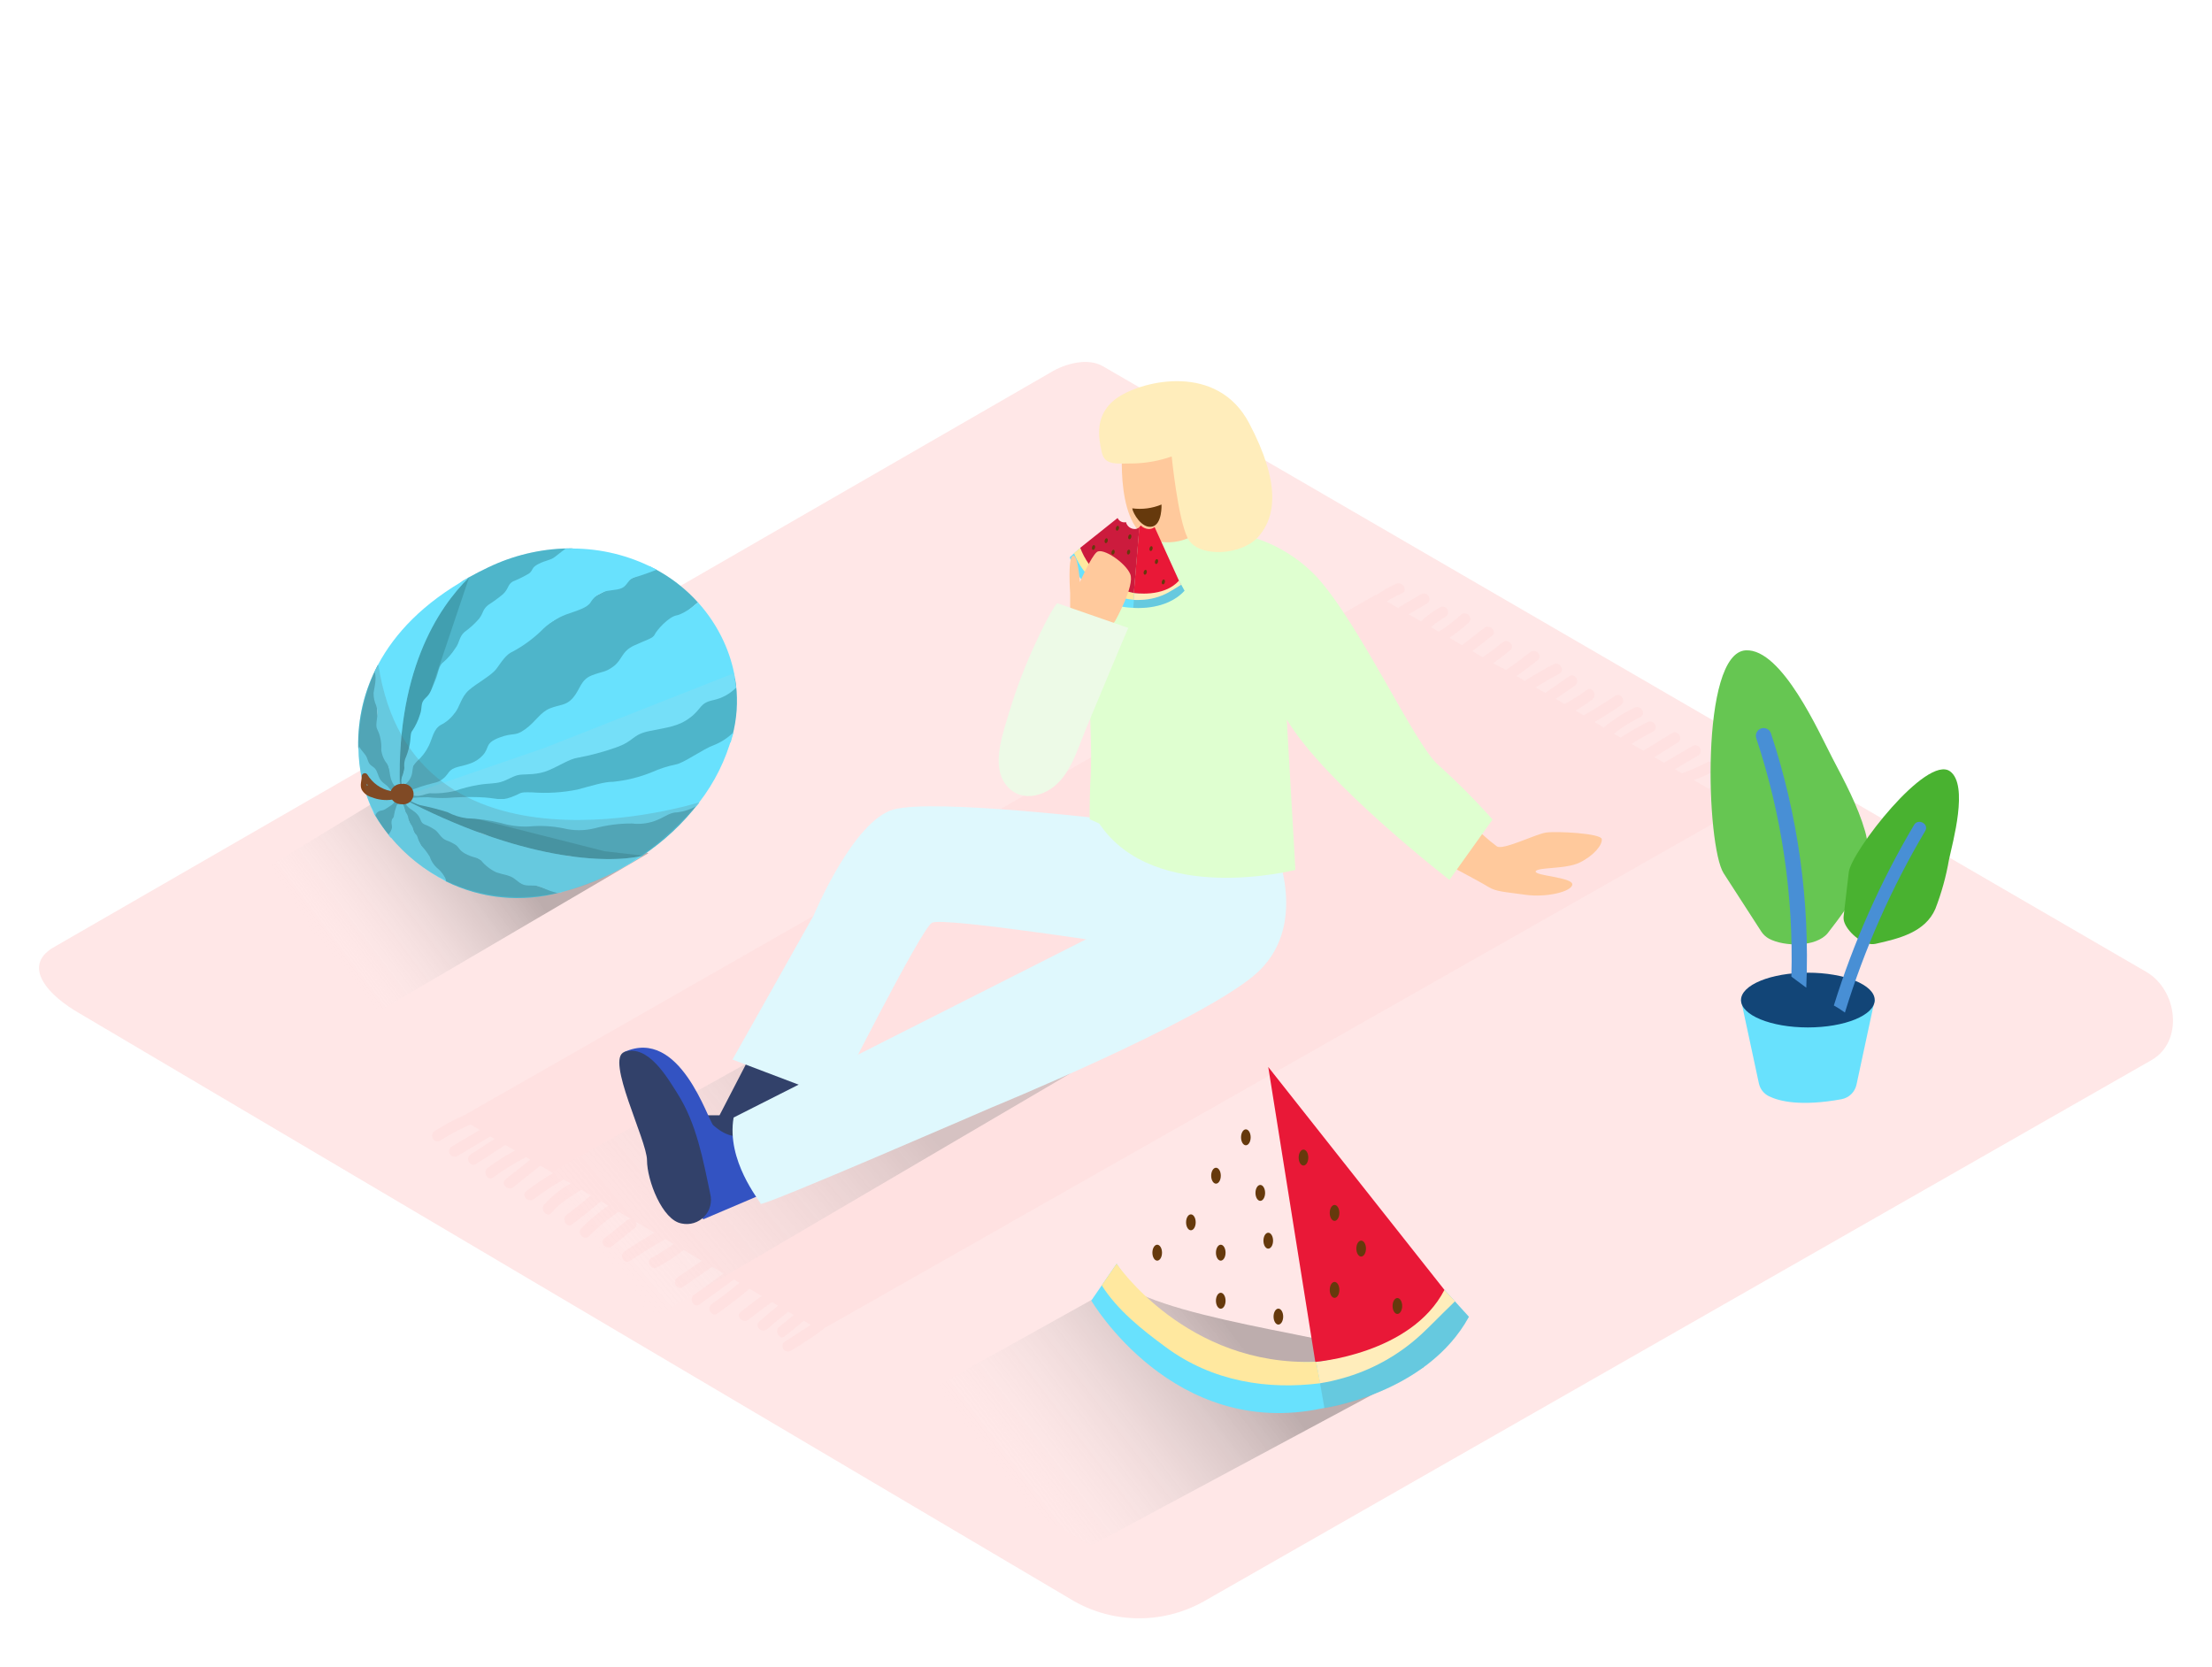 <svg width="406" height="306" viewBox="0 0 406 306" fill="none" xmlns="http://www.w3.org/2000/svg">
<path d="M197.194 293.912L14.778 186.099C8.973 182.841 3.989 177.482 9.653 173.98L192.728 68.42C195.479 66.715 199.651 65.598 202.442 67.222L393.932 178.375C399.737 181.745 400.783 191.164 394.947 194.544L221.27 293.74C217.619 295.862 213.478 296.994 209.255 297.024C205.032 297.054 200.875 295.982 197.194 293.912Z" fill="#FFE7E7"/>
<path d="M315.574 145.895C316.67 145.114 317.797 144.363 318.954 143.672C319.175 143.532 319.333 143.312 319.395 143.057C319.457 142.803 319.419 142.534 319.288 142.308C319.157 142.081 318.943 141.914 318.692 141.841C318.441 141.768 318.171 141.795 317.939 141.916C316.455 142.795 315.019 143.751 313.635 144.779L310.915 143.195C312.072 142.739 313.209 142.251 314.325 141.683C315.442 141.115 314.467 139.338 313.31 139.927C311.906 140.658 310.455 141.295 308.966 141.835C308.89 141.87 308.818 141.915 308.753 141.967L307.423 141.196L311.707 138.648C311.927 138.508 312.086 138.287 312.148 138.033C312.21 137.779 312.172 137.51 312.041 137.284C311.91 137.057 311.696 136.89 311.445 136.817C311.193 136.744 310.924 136.771 310.692 136.892L305.505 139.937L305.444 139.998L303.637 138.983L307.91 136.314C309.017 135.623 308.002 133.867 306.895 134.558L301.638 137.775L299.425 136.537C300.724 135.735 302.044 134.974 303.394 134.284C304.561 133.695 303.536 131.939 302.379 132.528C300.688 133.395 299.041 134.347 297.446 135.38L296.228 134.669C297.715 133.471 299.336 132.449 301.059 131.624C302.237 131.066 301.211 129.32 300.044 129.868C298 130.841 296.09 132.072 294.36 133.533L292.685 132.518C294.299 131.553 295.903 130.569 297.466 129.472C298.552 128.752 297.537 126.996 296.451 127.717C294.57 128.975 292.652 130.169 290.696 131.299L289.194 130.427C290.248 129.811 291.265 129.133 292.239 128.397C293.254 127.615 292.239 125.859 291.224 126.641C289.94 127.601 288.582 128.46 287.164 129.209L285.54 128.265L289.021 125.89C290.097 125.159 289.082 123.403 288.006 124.134L283.611 127.179L281.845 126.164C283.256 125.291 284.697 124.448 286.169 123.667C287.326 123.058 286.301 121.302 285.154 121.911C283.347 122.865 281.585 123.88 279.866 124.956L278.354 124.073C279.673 123.139 280.983 122.175 282.241 121.149C283.256 120.327 281.815 118.896 280.81 119.718C279.399 120.855 277.938 121.931 276.435 122.956L274.05 121.738C275.116 120.987 276.171 120.195 277.176 119.353C278.181 118.51 276.74 117.079 275.745 117.922C274.591 118.887 273.384 119.788 272.132 120.622L270.244 119.505L273.847 116.694C274.862 115.892 273.431 114.461 272.416 115.262L268.356 118.419L266.032 117.069C267.273 116.223 268.454 115.29 269.564 114.278C270.528 113.385 269.087 111.954 268.133 112.847C266.873 114 265.515 115.039 264.073 115.953L262.631 115.11C263.466 114.389 264.37 113.754 265.331 113.212C265.552 113.072 265.71 112.851 265.773 112.597C265.835 112.343 265.796 112.074 265.665 111.848C265.534 111.621 265.321 111.454 265.069 111.381C264.818 111.308 264.548 111.335 264.316 111.456C263.048 112.178 261.869 113.047 260.804 114.044L258.561 112.735L261.89 110.796C262.111 110.656 262.269 110.436 262.332 110.181C262.394 109.927 262.356 109.659 262.225 109.432C262.094 109.205 261.88 109.038 261.629 108.965C261.377 108.892 261.107 108.919 260.875 109.041L257.039 111.274C256.891 111.363 256.769 111.489 256.683 111.639L254.562 110.37C255.43 109.802 256.347 109.313 257.303 108.909C258.5 108.401 257.465 106.655 256.288 107.153C254.991 107.703 253.765 108.405 252.634 109.244L252.512 109.172L85.26 204.664C83.359 205.497 81.527 206.478 79.779 207.597C78.683 208.297 79.698 210.053 80.794 209.353C82.57 208.216 84.433 207.221 86.366 206.379L88.051 207.394L82.905 210.439C82.684 210.579 82.526 210.8 82.464 211.054C82.402 211.308 82.44 211.577 82.571 211.804C82.702 212.03 82.916 212.197 83.167 212.27C83.418 212.343 83.688 212.316 83.92 212.195L90.01 208.582L90.782 209.038L86.387 211.87C85.301 212.581 86.316 214.337 87.402 213.626L92.731 210.145L94.517 211.16C92.783 212.106 91.115 213.167 89.523 214.337C88.508 215.098 89.523 216.864 90.538 216.093C92.445 214.695 94.461 213.453 96.567 212.378L97.328 212.834L92.812 216.448C91.797 217.26 93.238 218.691 94.243 217.879L99.186 213.931L101.51 215.311C99.797 216.316 98.15 217.428 96.577 218.64C95.562 219.442 96.993 220.863 98.008 220.071C99.689 218.778 101.464 217.611 103.317 216.58C103.368 216.544 103.416 216.503 103.459 216.458L104.748 217.219C102.907 218.234 101.252 219.555 99.856 221.127C99.064 222.142 100.485 223.593 101.287 222.558C102.627 220.833 104.789 219.594 106.707 218.376L108.473 219.391C107.012 220.619 105.53 221.817 104.007 222.964C102.992 223.746 104.007 225.502 105.022 224.72C106.829 223.367 108.592 221.953 110.31 220.477L111.64 221.269C109.873 222.504 108.222 223.897 106.707 225.431C105.794 226.364 107.225 227.796 108.138 226.862C109.786 225.189 111.606 223.696 113.568 222.406L115.842 223.756C115.699 223.736 115.554 223.746 115.416 223.786C115.278 223.827 115.15 223.896 115.04 223.989L110.929 227.288C109.914 228.11 111.356 229.531 112.361 228.719L116.471 225.42C116.565 225.355 116.644 225.27 116.703 225.172C116.763 225.073 116.8 224.964 116.815 224.85C116.829 224.736 116.82 224.621 116.787 224.511C116.754 224.401 116.698 224.3 116.624 224.213L120.125 226.243C118.268 227.339 116.431 228.465 114.634 229.663C113.548 230.384 114.563 232.14 115.649 231.419C117.76 230.012 119.916 228.682 122.115 227.43L123.617 228.323C122.348 229.264 121.012 230.109 119.618 230.851C118.461 231.47 119.486 233.216 120.633 232.607C122.335 231.689 123.955 230.626 125.474 229.43L128.814 231.409L124.348 234.454C123.282 235.195 124.297 236.951 125.363 236.21L130.722 232.495L132.813 233.733L127.372 237.661C126.357 238.423 127.372 240.179 128.387 239.417L134.701 234.85L135.716 235.449C134.071 236.809 132.397 238.118 130.641 239.336C129.626 240.077 130.641 241.843 131.656 241.092C133.686 239.671 135.655 238.138 137.553 236.545L139.796 237.864C138.497 238.808 137.218 239.773 135.959 240.767C134.944 241.579 136.386 243.01 137.39 242.198C138.791 241.082 140.232 240.016 141.694 238.981L142.821 239.651C141.664 240.564 140.527 241.508 139.42 242.493C138.314 243.477 139.877 244.797 140.852 243.924C142.09 242.818 143.379 241.772 144.688 240.757L145.703 241.336C144.83 242.087 143.937 242.818 143.014 243.508C142.09 244.198 143.014 246.055 144.029 245.264C145.226 244.35 146.383 243.396 147.52 242.412L148.769 243.152C147.253 244.222 145.693 245.237 144.089 246.197C143.869 246.338 143.71 246.558 143.648 246.813C143.586 247.067 143.624 247.335 143.755 247.562C143.886 247.789 144.1 247.956 144.351 248.029C144.603 248.102 144.872 248.075 145.104 247.953C147.316 246.646 149.451 245.212 151.499 243.66L319.573 148.23L315.574 145.895Z" fill="#FFE1E1"/>
<path style="mix-blend-mode:multiply" opacity="0.32" d="M196.443 197.031L117.882 243.112L87.767 222.619L142.212 192.291" fill="url(#paint0_linear)"/>
<path d="M137.664 193.884L132.062 204.704H127.9L131.402 211.22L139.096 208.764L148.86 197.923" fill="#32416A"/>
<path d="M129.067 223.797L141.247 218.61L139.055 206.075C139.055 206.075 136.294 211.272 130.935 206.542C129.92 205.669 124.845 188.454 114.583 193.083" fill="#3353C2"/>
<path d="M114.604 193.083C118.958 191.581 122.531 197.843 124.398 200.797C127.839 206.237 129.057 212.875 130.346 219.067C130.543 219.804 130.548 220.579 130.358 221.318C130.169 222.057 129.793 222.735 129.266 223.287C128.739 223.839 128.078 224.245 127.349 224.468C126.619 224.69 125.844 224.721 125.099 224.558C121.556 223.949 118.755 216.621 118.755 212.956C118.755 209.292 111.061 194.301 114.604 193.083Z" fill="#32416A"/>
<path d="M269.787 150.787C271.279 152.481 272.946 154.012 274.761 155.355C275.897 156.085 281.865 153.081 283.774 152.807C285.682 152.533 293.863 152.939 293.995 154.015C294.127 155.091 292.513 157.06 289.935 158.318C287.357 159.577 282.14 159.12 281.866 159.932C281.591 160.744 288.717 161.008 288.585 162.348C288.453 163.688 283.743 164.764 279.978 164.226C276.212 163.688 274.598 163.688 273.116 162.744C271.634 161.8 263.565 157.567 263.565 157.567L269.787 150.787Z" fill="#FFC99C"/>
<path d="M204.644 150.533C204.644 150.533 171.505 146.534 164.044 148.564C156.584 150.594 149.347 168.011 149.347 168.011L134.447 194.473L153.377 201.659C153.377 201.659 169.018 170.498 171.058 169.361C173.098 168.225 208.826 173.827 208.826 173.827C208.826 173.827 226.254 165.078 226.589 158.968C226.924 152.858 204.644 150.533 204.644 150.533Z" fill="#DFF8FD"/>
<path d="M233.937 155.354C233.937 155.354 240.728 170.285 230.09 179.105C219.453 187.926 181.918 203.303 181.918 203.303C181.918 203.303 139.847 221.573 139.623 220.944C139.4 220.314 133.29 213.027 134.65 205.11L199.955 172.092L233.937 155.354Z" fill="#DFF8FD"/>
<path d="M264.012 140.424C259.718 136.8 249.538 114.409 241.621 105.823C236.713 100.662 229.962 97.655 222.843 97.459C217.96 96.326 212.865 96.508 208.075 97.987C200.737 101.976 200.28 114.866 200.016 122.113C199.752 129.36 200.605 136.821 200.097 144.088C199.965 148.006 200.006 150.371 200.006 150.371L201.762 151.152C211.912 166.306 237.764 159.658 237.764 159.658L236.18 132.06C243.194 143.824 266.032 161.495 266.032 161.495L273.949 150.412C270.826 146.899 267.508 143.564 264.012 140.424Z" fill="#DFFFD0"/>
<path d="M206.045 81.371C206.045 81.371 204.36 98.058 212.338 99.327C214.46 99.778 216.671 99.496 218.612 98.528C220.554 97.561 222.109 95.964 223.026 93.998C223.026 93.998 224.274 82.224 218.722 78.773C213.17 75.322 206.045 81.371 206.045 81.371Z" fill="#FFC99C"/>
<path d="M215.058 83.777C212.87 84.549 210.577 84.98 208.258 85.056C204.989 85.056 202.777 85.513 202.229 83.026C201.681 80.539 200.655 75.921 205.274 72.876C209.892 69.831 223.432 66.583 229.278 77.677C235.125 88.771 234.14 94.841 231.024 98.444C227.908 102.047 219.788 102.423 217.981 98.748C216.175 95.074 215.058 83.777 215.058 83.777Z" fill="#FFEDBB"/>
<path d="M198.28 100.545L196.342 102.27C196.342 102.27 199.021 111.284 207.892 111.558C207.892 111.558 213.982 112.207 217.413 108.421L216.398 106.574C216.398 106.574 211.323 109.386 208.126 108.827C205.903 108.429 203.825 107.454 202.097 106.001C200.369 104.548 199.053 102.666 198.28 100.545Z" fill="#68E1FD"/>
<path opacity="0.19" d="M216.408 106.563C216.408 106.563 211.333 109.365 208.177 108.837C208.177 109.751 208.065 110.654 208.004 111.567C208.816 111.628 214.216 111.923 217.413 108.421L216.408 106.563Z" fill="#606060"/>
<path d="M208.176 108.837C205.983 108.346 203.939 107.335 202.217 105.891C200.495 104.446 199.145 102.609 198.28 100.534L197.143 101.549C197.785 103.152 198.714 104.624 199.884 105.893C201.968 108.315 204.921 109.821 208.105 110.085C208.126 109.669 208.156 109.283 208.176 108.837Z" fill="#FFE89F"/>
<path d="M216.408 106.563C216.408 106.563 211.333 109.365 208.177 108.837C208.177 109.263 208.149 109.686 208.095 110.106C208.508 110.128 208.921 110.128 209.334 110.106C211.135 110.068 212.901 109.594 214.48 108.725C215.18 108.33 215.86 107.903 216.51 107.497L216.794 107.325L216.408 106.563Z" fill="#FFEDBB"/>
<path d="M211.922 96.739C211.592 97.001 211.175 97.129 210.755 97.094C210.235 97.046 209.75 96.816 209.384 96.444C209.308 96.555 209.22 96.658 209.12 96.749L208.105 108.827C208.105 108.827 213.607 109.741 216.388 106.564L211.922 96.739Z" fill="#E91837"/>
<path d="M208.38 97.094C207.992 97.118 207.608 97.004 207.295 96.775C206.981 96.545 206.758 96.213 206.664 95.835C206.36 95.909 206.039 95.873 205.759 95.734C205.479 95.595 205.257 95.361 205.132 95.074L198.27 100.545C199.067 102.653 200.39 104.522 202.113 105.973C203.837 107.425 205.903 108.411 208.116 108.838L209.131 96.759C208.926 96.953 208.661 97.071 208.38 97.094Z" fill="#CC1B3D"/>
<path d="M205.371 97.018C205.431 96.773 205.356 96.544 205.204 96.507C205.051 96.469 204.879 96.638 204.819 96.883C204.759 97.128 204.834 97.356 204.986 97.394C205.139 97.431 205.311 97.263 205.371 97.018Z" fill="#66390C"/>
<path d="M207.641 98.598C207.701 98.353 207.626 98.124 207.474 98.087C207.322 98.049 207.149 98.218 207.089 98.463C207.029 98.708 207.104 98.937 207.256 98.974C207.409 99.011 207.581 98.843 207.641 98.598Z" fill="#66390C"/>
<path d="M207.418 101.401C207.478 101.156 207.404 100.927 207.251 100.89C207.099 100.852 206.926 101.02 206.866 101.265C206.806 101.51 206.881 101.739 207.033 101.777C207.186 101.814 207.358 101.646 207.418 101.401Z" fill="#66390C"/>
<path d="M204.578 101.425C204.638 101.18 204.563 100.951 204.411 100.914C204.259 100.877 204.086 101.045 204.026 101.29C203.966 101.535 204.041 101.764 204.193 101.801C204.346 101.839 204.518 101.67 204.578 101.425Z" fill="#66390C"/>
<path d="M206.931 105.83C206.991 105.585 206.916 105.356 206.764 105.318C206.612 105.281 206.439 105.449 206.379 105.694C206.319 105.939 206.394 106.168 206.546 106.205C206.699 106.243 206.871 106.075 206.931 105.83Z" fill="#66390C"/>
<path d="M203.312 99.308C203.372 99.063 203.297 98.834 203.145 98.797C202.993 98.759 202.82 98.928 202.76 99.173C202.7 99.418 202.775 99.647 202.927 99.684C203.08 99.721 203.252 99.553 203.312 99.308Z" fill="#66390C"/>
<path d="M200.986 100.553C201.047 100.308 200.972 100.079 200.819 100.042C200.667 100.004 200.495 100.173 200.434 100.418C200.374 100.663 200.449 100.892 200.602 100.929C200.754 100.966 200.926 100.798 200.986 100.553Z" fill="#66390C"/>
<path d="M203.914 104.143C203.974 103.898 203.899 103.669 203.747 103.632C203.595 103.594 203.422 103.763 203.362 104.008C203.302 104.253 203.377 104.482 203.529 104.519C203.682 104.556 203.854 104.388 203.914 104.143Z" fill="#66390C"/>
<path d="M212.548 103.14C212.609 102.895 212.534 102.666 212.381 102.629C212.229 102.591 212.057 102.76 211.996 103.005C211.936 103.25 212.011 103.479 212.164 103.516C212.316 103.553 212.488 103.385 212.548 103.14Z" fill="#66390C"/>
<path d="M210.476 105.1C210.536 104.855 210.461 104.626 210.309 104.589C210.156 104.551 209.984 104.72 209.924 104.965C209.864 105.21 209.939 105.439 210.091 105.476C210.244 105.513 210.416 105.345 210.476 105.1Z" fill="#66390C"/>
<path d="M213.804 106.877C213.864 106.632 213.789 106.404 213.637 106.366C213.485 106.329 213.312 106.497 213.252 106.742C213.192 106.987 213.267 107.216 213.419 107.253C213.572 107.291 213.744 107.122 213.804 106.877Z" fill="#66390C"/>
<path d="M211.545 100.756C211.606 100.511 211.531 100.282 211.378 100.245C211.226 100.208 211.054 100.376 210.993 100.621C210.933 100.866 211.008 101.095 211.161 101.132C211.313 101.17 211.485 101.001 211.545 100.756Z" fill="#66390C"/>
<path d="M196.423 113.578V108.848C196.423 108.848 195.946 102.473 196.9 102.017C197.854 101.56 198.199 106.858 198.199 106.858C198.199 106.858 200.229 102.21 201.315 101.326C202.401 100.443 206.593 103.285 207.456 105.386C208.319 107.488 204.675 113.984 204.675 113.984L203 116.186L196.423 113.578Z" fill="#FFC99C"/>
<path d="M190.221 117.719C188.259 121.89 186.603 126.198 185.268 130.609C184.192 134.284 182.071 139.866 184.253 143.48C186.77 147.54 191.754 146.433 194.565 143.317C197.001 140.617 198.23 136.293 199.64 132.995C200.168 131.777 207.04 115.222 207.09 115.242L194.119 110.736C193.865 110.604 192.14 113.527 190.221 117.719Z" fill="#EDFAE7"/>
<path d="M207.811 93.298C209.635 93.544 211.491 93.302 213.191 92.598C213.191 92.598 213.353 96.242 211.465 96.658C209.577 97.074 207.953 94.222 207.811 93.298Z" fill="#66390C"/>
<path d="M322.181 144.555L318.121 146.758C316.974 147.387 318 149.143 319.136 148.513L323.196 146.311C324.353 145.682 323.328 143.926 322.181 144.555Z" fill="#FFE1E1"/>
<path style="mix-blend-mode:multiply" opacity="0.32" d="M205.761 235.57L160.37 260.834L200.27 283.671L261.373 250.887C250.116 245.73 215.89 242.807 205.761 235.57Z" fill="url(#paint1_linear)"/>
<path d="M204.949 231.946L200.3 238.706C200.3 238.706 215.302 264.365 242.758 258.478C242.758 258.478 261.809 255.931 269.614 241.68L265.118 236.727C265.118 236.727 251.619 249.242 241.408 249.922C216.804 251.597 204.949 231.946 204.949 231.946Z" fill="#68E1FD"/>
<path opacity="0.19" d="M265.118 236.748C265.118 236.748 251.72 249.131 241.57 249.933C242.108 252.765 242.585 255.617 243.093 258.449C245.64 258.033 262.378 254.846 269.614 241.691L265.118 236.748Z" fill="#606060"/>
<path d="M241.57 249.932C217.758 250.896 204.949 231.946 204.949 231.946L202.218 235.915C205.131 240.493 209.598 244.035 213.901 247.202C222.579 253.657 232.821 255.088 242.321 253.88C242.057 252.52 241.844 251.282 241.57 249.932Z" fill="#FFE89F"/>
<path d="M265.118 236.748C265.118 236.748 251.72 249.131 241.57 249.933C241.82 251.246 242.061 252.562 242.291 253.881C243.587 253.67 244.871 253.389 246.138 253.039C251.628 251.562 256.678 248.776 260.855 244.919C262.712 243.193 264.468 241.346 266.306 239.58L267.057 238.839L265.118 236.748Z" fill="#FFEDBB"/>
<path d="M265.118 236.748L232.78 195.833L241.418 249.963C241.418 249.963 258.987 248.593 265.118 236.748Z" fill="#E91837"/>
<path d="M228.669 210.205C229.157 210.205 229.552 209.551 229.552 208.744C229.552 207.937 229.157 207.282 228.669 207.282C228.182 207.282 227.786 207.937 227.786 208.744C227.786 209.551 228.182 210.205 228.669 210.205Z" fill="#66390C"/>
<path d="M223.188 217.249C223.676 217.249 224.071 216.595 224.071 215.788C224.071 214.981 223.676 214.326 223.188 214.326C222.701 214.326 222.305 214.981 222.305 215.788C222.305 216.595 222.701 217.249 223.188 217.249Z" fill="#66390C"/>
<path d="M231.318 220.406C231.806 220.406 232.202 219.751 232.202 218.944C232.202 218.137 231.806 217.482 231.318 217.482C230.831 217.482 230.435 218.137 230.435 218.944C230.435 219.751 230.831 220.406 231.318 220.406Z" fill="#66390C"/>
<path d="M232.78 229.176C233.268 229.176 233.663 228.522 233.663 227.715C233.663 226.907 233.268 226.253 232.78 226.253C232.292 226.253 231.897 226.907 231.897 227.715C231.897 228.522 232.292 229.176 232.78 229.176Z" fill="#66390C"/>
<path d="M224.061 231.378C224.549 231.378 224.944 230.724 224.944 229.917C224.944 229.109 224.549 228.455 224.061 228.455C223.574 228.455 223.178 229.109 223.178 229.917C223.178 230.724 223.574 231.378 224.061 231.378Z" fill="#66390C"/>
<path d="M234.638 243.112C235.125 243.112 235.521 242.457 235.521 241.65C235.521 240.843 235.125 240.188 234.638 240.188C234.15 240.188 233.755 240.843 233.755 241.65C233.755 242.457 234.15 243.112 234.638 243.112Z" fill="#66390C"/>
<path d="M218.58 225.806C219.068 225.806 219.463 225.152 219.463 224.344C219.463 223.537 219.068 222.883 218.58 222.883C218.093 222.883 217.697 223.537 217.697 224.344C217.697 225.152 218.093 225.806 218.58 225.806Z" fill="#66390C"/>
<path d="M212.399 231.378C212.887 231.378 213.282 230.724 213.282 229.917C213.282 229.109 212.887 228.455 212.399 228.455C211.911 228.455 211.516 229.109 211.516 229.917C211.516 230.724 211.911 231.378 212.399 231.378Z" fill="#66390C"/>
<path d="M224.061 240.199C224.549 240.199 224.944 239.544 224.944 238.737C224.944 237.93 224.549 237.275 224.061 237.275C223.574 237.275 223.178 237.93 223.178 238.737C223.178 239.544 223.574 240.199 224.061 240.199Z" fill="#66390C"/>
<path d="M249.832 230.627C250.32 230.627 250.715 229.973 250.715 229.166C250.715 228.358 250.32 227.704 249.832 227.704C249.344 227.704 248.949 228.358 248.949 229.166C248.949 229.973 249.344 230.627 249.832 230.627Z" fill="#66390C"/>
<path d="M244.95 238.209C245.438 238.209 245.833 237.555 245.833 236.748C245.833 235.941 245.438 235.286 244.95 235.286C244.462 235.286 244.067 235.941 244.067 236.748C244.067 237.555 244.462 238.209 244.95 238.209Z" fill="#66390C"/>
<path d="M256.48 241.162C256.968 241.162 257.363 240.508 257.363 239.701C257.363 238.894 256.968 238.239 256.48 238.239C255.993 238.239 255.597 238.894 255.597 239.701C255.597 240.508 255.993 241.162 256.48 241.162Z" fill="#66390C"/>
<path d="M244.95 224.08C245.438 224.08 245.833 223.426 245.833 222.619C245.833 221.812 245.438 221.157 244.95 221.157C244.462 221.157 244.067 221.812 244.067 222.619C244.067 223.426 244.462 224.08 244.95 224.08Z" fill="#66390C"/>
<path d="M239.246 213.92C239.733 213.92 240.129 213.266 240.129 212.459C240.129 211.651 239.733 210.997 239.246 210.997C238.758 210.997 238.363 211.651 238.363 212.459C238.363 213.266 238.758 213.92 239.246 213.92Z" fill="#66390C"/>
<path style="mix-blend-mode:multiply" opacity="0.32" d="M339.995 200.938L304.53 221.736L290.94 212.479L325.287 196.432" fill="url(#paint2_linear)"/>
<path d="M319.552 183.552L322.831 198.838C322.94 199.346 323.163 199.823 323.483 200.232C323.803 200.642 324.212 200.974 324.678 201.203C326.586 202.136 330.514 203.111 337.985 201.751C338.656 201.629 339.276 201.311 339.767 200.838C340.258 200.365 340.599 199.757 340.746 199.091L344.085 183.552" fill="#68E1FD"/>
<path d="M331.824 188.576C338.601 188.576 344.095 186.326 344.095 183.552C344.095 180.777 338.601 178.527 331.824 178.527C325.047 178.527 319.552 180.777 319.552 183.552C319.552 186.326 325.047 188.576 331.824 188.576Z" fill="#124577"/>
<path d="M324.688 172.285C324.112 171.97 323.624 171.516 323.267 170.965L316.365 160.277C313.168 155.324 312.001 119.809 320.425 119.362C327.084 119.007 333.935 134.587 336.32 139.124C338.553 143.387 340.999 147.925 342.329 152.573C344.359 159.577 339.781 165.707 335.468 171.27C333.336 173.878 327.459 173.777 324.688 172.285Z" fill="#66C652"/>
<path d="M328.799 179.248C329.726 179.924 330.636 180.601 331.53 181.278C332.221 165.45 330.023 149.628 325.044 134.588C324.923 134.237 324.671 133.948 324.34 133.781C324.009 133.614 323.627 133.583 323.273 133.694C322.92 133.806 322.624 134.05 322.449 134.376C322.273 134.702 322.232 135.084 322.334 135.44C327.024 149.555 329.212 164.38 328.799 179.248Z" fill="#488FD5"/>
<path d="M338.553 169.372C338.398 168.983 338.342 168.56 338.391 168.144L339.335 160.075C339.771 156.34 353.636 138.394 357.94 141.581C361.36 144.119 358.407 154.563 357.727 157.771C357.194 160.864 356.354 163.897 355.22 166.824C353.362 171.087 348.622 172.255 344.247 173.229C342.146 173.706 339.294 171.27 338.553 169.372Z" fill="#49B230"/>
<path d="M351.312 151.407C345.133 161.843 340.194 172.965 336.594 184.546C337.299 184.934 337.977 185.368 338.624 185.846C342.197 174.189 347.145 163 353.362 152.513C354.123 151.224 352.073 150.128 351.312 151.407Z" fill="#488FD5"/>
<path style="mix-blend-mode:multiply" opacity="0.32" d="M79.272 140.82L37.261 166.378L67.376 186.871L119.019 156.593C106.128 152.513 90.944 147.519 79.272 140.82Z" fill="url(#paint3_linear)"/>
<path d="M73.456 146.321C91.056 141.5 120.562 116.997 128.093 110.562C126.097 108.35 123.769 106.463 121.191 104.97C120.815 104.757 120.44 104.554 120.064 104.351C79.556 121.108 73.456 146.321 73.456 146.321Z" fill="#68E1FD"/>
<path d="M134.914 124.479C113.924 141.196 73.466 146.331 73.466 146.331C111.762 149.153 128.824 139.389 134.437 135.004C134.528 134.639 134.619 134.273 134.701 133.898C135.369 130.8 135.441 127.603 134.914 124.479Z" fill="#68E1FD"/>
<path d="M73.456 146.321C73.456 146.321 75.486 115.79 105.144 100.646C100.067 100.611 95.043 101.674 90.416 103.762L89.624 104.128C88.376 104.717 87.209 105.326 86.082 105.955C80.469 111.507 72.349 123.494 73.456 146.321Z" fill="#68E1FD"/>
<path d="M73.456 146.321C95.583 157.984 111.457 158.582 117.872 157.07C121.87 154.404 125.402 151.099 128.326 147.286C104.596 157.334 73.456 146.321 73.456 146.321Z" fill="#68E1FD"/>
<path d="M73.456 146.321C73.456 146.321 67.589 134.029 69.395 121.961C66.88 126.656 65.621 131.922 65.742 137.247C67.599 140.82 70.187 144.717 73.456 146.321Z" fill="#68E1FD"/>
<path d="M73.456 146.321C75.18 151.978 78.028 157.229 81.829 161.759C88.343 164.979 95.81 165.701 102.82 163.789C86.204 160.014 73.456 146.321 73.456 146.321Z" fill="#68E1FD"/>
<path d="M68.624 149.244L68.898 149.752C69.702 151.094 70.612 152.37 71.618 153.568L73.466 146.331L68.624 149.244Z" fill="#68E1FD"/>
<path d="M74.988 147.123C75.331 147.501 75.745 147.808 76.206 148.026C76.805 148.24 76.683 147.945 77.495 148.503C78.436 149.155 79.435 149.719 80.479 150.188C81.657 150.696 81.809 150.239 82.509 150.889C83.553 151.854 84.854 152.496 86.255 152.736C87.666 152.858 88.061 152.574 89.3 153.243C90.538 153.913 91.827 155.456 93.756 155.537C95.684 155.619 95.562 155.263 97.115 155.73C98.668 156.197 99.754 157.364 101.662 157.314C103.571 157.263 103.692 156.705 105.327 157.314C106.961 157.923 108.91 158.684 110.28 158.461C111.65 158.237 112.31 157.73 113.467 158.197C114.034 158.46 114.641 158.625 115.263 158.684L117.923 157.04L110.98 156.238" fill="#68E1FD"/>
<path d="M73.354 143.865C73.151 143.474 73.06 143.035 73.09 142.596C73.196 142.113 73.24 141.618 73.222 141.124C73.04 140.165 73.04 139.18 73.222 138.221C73.453 137.141 73.531 136.034 73.456 134.933C73.289 134.221 73.338 133.475 73.598 132.791C73.88 132.173 74.052 131.51 74.105 130.832C74.227 130.051 73.892 129.299 74.247 128.345C74.603 127.391 74.846 126.813 75.019 126.194C75.191 125.574 74.674 124.722 75.262 123.149C75.851 121.575 76.186 121.616 76.734 120.317C77.282 119.018 76.896 118.287 77.485 117.485C78.123 116.523 78.67 115.503 79.119 114.44C79.84 112.999 79.951 111.882 80.875 111.486C81.799 111.09 82.093 109.395 82.834 108.654C83.575 107.913 84.864 106.624 84.925 106.624L86.113 105.944" fill="#68E1FD"/>
<g opacity="0.52">
<path opacity="0.52" d="M73.456 146.322C91.056 141.501 120.562 116.998 128.093 110.563C126.097 108.351 123.769 106.464 121.191 104.971C120.815 104.758 120.44 104.555 120.064 104.352C79.556 121.109 73.456 146.322 73.456 146.322Z" fill="#093E3E"/>
<path opacity="0.52" d="M134.914 124.479C113.924 141.196 73.466 146.331 73.466 146.331C111.762 149.153 128.824 139.389 134.437 135.004C134.528 134.639 134.619 134.273 134.701 133.898C135.369 130.8 135.441 127.603 134.914 124.479Z" fill="#093E3E"/>
<path opacity="0.52" d="M73.456 146.321C73.456 146.321 75.486 115.79 105.144 100.646C100.067 100.611 95.043 101.674 90.416 103.762L89.624 104.128C88.376 104.717 87.209 105.326 86.082 105.955C80.469 111.507 72.349 123.494 73.456 146.321Z" fill="#093E3E"/>
<path opacity="0.52" d="M73.456 146.321C95.583 157.984 111.457 158.582 117.872 157.07C121.87 154.404 125.402 151.099 128.326 147.286C104.596 157.334 73.456 146.321 73.456 146.321Z" fill="#093E3E"/>
<path opacity="0.52" d="M73.456 146.321C73.456 146.321 67.589 134.029 69.395 121.961C66.88 126.656 65.621 131.922 65.742 137.247C67.599 140.82 70.187 144.717 73.456 146.321Z" fill="#093E3E"/>
<path opacity="0.52" d="M73.456 146.321C75.18 151.978 78.028 157.229 81.829 161.759C88.343 164.979 95.81 165.701 102.82 163.789C86.204 160.014 73.456 146.321 73.456 146.321Z" fill="#093E3E"/>
<path opacity="0.52" d="M68.624 149.244L68.898 149.752C69.702 151.094 70.612 152.37 71.618 153.568L73.466 146.331L68.624 149.244Z" fill="#093E3E"/>
<path opacity="0.52" d="M74.988 147.123C75.331 147.501 75.745 147.808 76.206 148.026C76.805 148.24 76.683 147.945 77.495 148.503C78.436 149.155 79.435 149.719 80.479 150.188C81.657 150.696 81.809 150.239 82.509 150.889C83.552 151.854 84.854 152.496 86.255 152.736C87.665 152.858 88.061 152.574 89.3 153.243C90.538 153.913 91.827 155.456 93.755 155.537C95.684 155.619 95.562 155.263 97.115 155.73C98.668 156.197 99.754 157.364 101.662 157.314C103.571 157.263 103.692 156.705 105.327 157.314C106.961 157.923 108.909 158.684 110.28 158.461C111.65 158.237 112.31 157.73 113.467 158.197C114.034 158.46 114.641 158.625 115.263 158.684L117.923 157.04L110.98 156.238" fill="#093E3E"/>
<path opacity="0.52" d="M73.354 143.865C73.151 143.474 73.06 143.035 73.09 142.596C73.196 142.113 73.24 141.618 73.222 141.124C73.04 140.165 73.04 139.18 73.222 138.221C73.453 137.141 73.531 136.034 73.456 134.933C73.289 134.221 73.338 133.475 73.598 132.791C73.88 132.173 74.052 131.51 74.105 130.832C74.227 130.051 73.892 129.299 74.247 128.345C74.603 127.391 74.846 126.813 75.019 126.194C75.191 125.574 74.674 124.722 75.262 123.149C75.851 121.575 76.186 121.616 76.734 120.317C77.282 119.018 76.896 118.287 77.485 117.485C78.123 116.523 78.67 115.503 79.119 114.44C79.84 112.999 79.951 111.882 80.875 111.486C81.799 111.09 82.093 109.395 82.834 108.654C83.575 107.913 84.864 106.624 84.925 106.624L86.113 105.944" fill="#093E3E"/>
</g>
<path d="M73.456 146.321C73.456 146.321 86.204 160.024 102.809 163.81C107.16 162.703 111.334 160.995 115.213 158.735C116.113 158.22 116.999 157.672 117.872 157.09C111.467 158.582 95.583 157.984 73.456 146.321Z" fill="#68E1FD"/>
<path d="M65.782 137.207C65.809 141.382 66.777 145.496 68.614 149.245L73.445 146.312C70.187 144.718 67.599 140.82 65.782 137.207Z" fill="#68E1FD"/>
<path d="M73.456 146.321C72.349 123.494 80.469 111.496 86.082 105.995C77.647 110.674 72.461 116.277 69.436 121.91C67.599 134.04 73.456 146.321 73.456 146.321Z" fill="#68E1FD"/>
<path d="M134.914 124.479C134.519 122.121 133.809 119.826 132.803 117.658C131.603 115.066 130.019 112.671 128.103 110.553C120.562 116.988 91.046 141.49 73.466 146.311C73.456 146.321 113.903 141.185 134.914 124.479Z" fill="#68E1FD"/>
<path d="M71.618 153.559C74.44 156.957 77.925 159.744 81.86 161.75C78.058 157.219 75.21 151.968 73.486 146.312L71.618 153.559Z" fill="#68E1FD"/>
<path d="M73.456 146.321C73.456 146.321 104.596 157.334 128.326 147.275C131.153 143.623 133.224 139.445 134.416 134.983C128.814 139.378 111.752 149.153 73.456 146.321Z" fill="#68E1FD"/>
<path d="M73.456 146.321C73.456 146.321 79.546 121.109 120.054 104.331C115.438 101.944 110.32 100.692 105.124 100.677C75.516 115.77 73.456 146.321 73.456 146.321Z" fill="#68E1FD"/>
<path d="M74.237 144.058C74.611 143.803 74.929 143.474 75.172 143.092C75.414 142.709 75.576 142.282 75.648 141.835C75.922 140.302 75.597 140.82 76.521 139.744C77.437 138.939 78.182 137.959 78.713 136.861C79.444 135.298 79.586 133.816 80.906 133.055C81.89 132.563 82.743 131.842 83.392 130.954C84.407 129.838 84.56 127.98 86.072 126.661C87.584 125.341 90.223 123.981 91.147 122.712C92.071 121.444 92.903 120.083 94.121 119.586C95.967 118.593 97.673 117.361 99.196 115.922C100.53 114.518 102.164 113.436 103.977 112.755C106.078 112.024 107.803 111.537 108.412 110.542C108.905 109.718 109.658 109.082 110.554 108.736C111.569 108.228 113.142 108.411 114.167 107.924C115.192 107.436 115.284 106.269 116.461 105.975C117.639 105.681 120.521 104.574 120.521 104.574L119.222 103.904L96.476 114.237L91.259 118.185L88.995 120.52L86.082 124.458L78.916 132.477L75.871 136.963L74.856 140.322L74.237 144.058Z" fill="#68E1FD"/>
<path d="M74.927 145.226C74.927 145.226 76.683 144.525 78.317 144.048C79.952 143.571 80.408 143.693 81.423 142.84C82.438 141.988 82.266 141.206 84.083 140.749C85.9 140.293 87.3 140.029 88.599 138.638C89.899 137.248 88.934 136.405 91.644 135.38C94.354 134.355 94.415 135.268 96.395 133.847C98.374 132.426 99.125 130.741 100.952 130.011C102.779 129.28 103.906 129.564 105.205 128.031C106.504 126.499 106.565 124.773 108.595 123.971C110.625 123.17 111.082 123.464 112.655 122.266C114.228 121.069 114.066 119.556 116.38 118.48C118.694 117.404 119.851 117.181 120.176 116.45C120.501 115.719 122.663 113.233 124.175 112.949C125.687 112.664 128.235 110.543 128.235 110.543L122.957 117.78L99.237 134.548L86.59 141.835L80.449 144.312L74.968 145.895L74.927 145.226Z" fill="#68E1FD"/>
<path d="M75.861 145.986C76.233 146.101 76.627 146.122 77.008 146.047C77.8 145.946 78.155 145.682 78.876 145.6C80.424 145.67 81.975 145.523 83.484 145.164C84.879 144.68 86.311 144.313 87.767 144.068C89.675 143.733 90.66 143.885 91.949 143.52C93.238 143.154 94.222 142.342 95.43 142.2C96.638 142.058 98.638 142.271 100.759 141.358C102.88 140.444 104.484 139.328 105.986 139.084C108.366 138.647 110.708 138.022 112.99 137.217C116.522 136.009 115.903 134.852 119.222 134.172C122.541 133.492 124.52 133.349 126.702 131.685C128.885 130.02 128.367 129.036 130.965 128.488C132.541 128.145 133.984 127.351 135.117 126.204L134.721 123.555L100.008 137.247L74.907 145.895" fill="#75DFF8"/>
<path d="M75.506 146.454C76.518 146.358 77.534 146.314 78.551 146.322C79.73 146.455 80.918 146.499 82.103 146.454C84.021 146.295 85.946 146.247 87.869 146.312C91.269 146.413 91.705 147.093 93.817 146.312C95.928 145.53 95.106 145.358 97.653 145.429C100.434 145.641 103.231 145.47 105.966 144.921C108.514 144.231 111.041 143.449 112.523 143.49C114.963 143.246 117.355 142.655 119.628 141.734C121.049 141.095 122.537 140.615 124.063 140.303C125.525 140.049 129.047 137.461 131.047 136.75C132.391 136.222 133.611 135.42 134.63 134.396L134.122 136.233L122.277 143.338L99.237 147.621L89.269 148.636L75.506 146.454Z" fill="#68E1FD"/>
<path d="M75.313 146.91C75.844 147.288 76.434 147.576 77.059 147.763C78.773 148.103 80.467 148.537 82.134 149.062C83.237 149.648 84.437 150.03 85.676 150.189C87.777 150.259 89.865 150.545 91.908 151.041C93.588 151.55 95.342 151.769 97.095 151.691C99.201 151.493 101.325 151.606 103.398 152.026C105.281 152.491 107.25 152.491 109.133 152.026C111.368 151.432 113.671 151.136 115.984 151.143C117.596 151.342 119.233 151.107 120.724 150.463C122.125 149.884 122.947 149.092 124.368 149.092C125.594 148.941 126.777 148.548 127.849 147.935L128.357 147.336L93.532 149.306L84.976 148.656L75.313 146.91Z" fill="#68E1FD"/>
<path d="M74.4 147.316C74.4 147.316 74.247 147.428 74.816 148.027C75.384 148.626 76.105 148.819 76.724 149.62C77.343 150.422 77.14 150.95 77.901 151.305C78.588 151.567 79.242 151.908 79.85 152.32C80.601 152.868 80.865 153.782 81.88 154.218C82.541 154.446 83.169 154.76 83.748 155.152C84.255 155.568 84.367 156.238 85.778 156.878C87.189 157.517 87.544 157.314 88.264 157.893C89.028 158.831 89.992 159.587 91.086 160.105C92.497 160.572 92.619 160.44 93.674 160.857C94.73 161.273 95.38 162.359 96.557 162.491C97.734 162.623 98.678 162.359 99.511 162.887C100.401 163.335 101.341 163.676 102.312 163.902L103.175 163.709L92.172 158.969L81.829 153.406L77.343 149.712L75.729 148.21L74.4 147.316Z" fill="#68E1FD"/>
<path d="M73.851 147.569C74.012 147.731 74.131 147.93 74.197 148.148C74.339 148.554 74.379 148.95 74.45 149.082C74.655 149.318 74.807 149.595 74.897 149.894C74.934 150.314 75.059 150.722 75.262 151.091C75.473 151.338 75.644 151.615 75.77 151.914C75.829 152.218 75.924 152.515 76.054 152.797C76.237 153.111 76.399 153.111 76.561 153.446C76.722 154.007 76.936 154.551 77.201 155.07C77.842 155.723 78.404 156.448 78.876 157.232C79.125 158.008 79.569 158.707 80.165 159.262C80.806 159.764 81.332 160.397 81.707 161.12C81.812 161.321 81.867 161.543 81.87 161.769L80.337 160.673L76.541 155.375L73.851 148.554V147.569Z" fill="#68E1FD"/>
<path d="M105.387 100.707H103.804C103.804 100.707 102.657 101.549 101.876 102.189C101.094 102.828 100.201 102.808 98.831 103.508C97.46 104.209 97.937 104.605 97.095 105.264C96.15 105.818 95.166 106.303 94.151 106.716C93.136 107.284 93.41 108.035 92.304 109.071C91.455 109.774 90.563 110.424 89.635 111.019C88.508 111.913 88.782 112.461 87.919 113.577C87.13 114.483 86.237 115.294 85.26 115.993C84.245 116.876 84.347 118.023 83.585 118.957C82.979 119.92 82.233 120.789 81.373 121.535C80.49 122.144 80.5 123.484 79.87 124.925C79.241 126.366 79.089 127.239 78.084 128.142C77.079 129.046 77.576 129.898 77.069 131.187C76.756 132.221 76.29 133.203 75.689 134.101C75.262 134.517 75.435 135.633 75.141 136.902C74.961 137.731 74.7 138.541 74.359 139.318C74.198 139.846 74.15 140.403 74.217 140.952C74.147 141.558 73.986 142.15 73.74 142.708C73.679 143.074 73.679 143.448 73.74 143.814L75.496 139.856L79.556 131.259L85.737 118.307L94.872 109.903L97.988 106.949L102.048 103.904L105.387 100.707Z" fill="#68E1FD"/>
<path d="M72.755 144.413C72.755 144.413 72.278 144.353 71.852 143.226C71.426 142.099 71.568 140.962 71.04 140.181C70.451 139.445 70.082 138.559 69.974 137.623C70.032 136.832 69.96 136.036 69.761 135.268C69.406 133.817 69.071 133.959 69.081 133.015C69.091 132.071 69.517 130.904 69.081 129.564C68.721 128.815 68.547 127.989 68.573 127.159C68.644 126.418 69.223 124.601 68.746 123.291L69.446 121.941L69.954 125.362L70.664 135.674L72.38 142.779L72.755 144.413Z" fill="#68E1FD"/>
<path d="M72.065 145.397L71.192 144.382C70.735 143.875 69.974 143.631 69.558 142.626C69.142 141.622 69.162 141.175 68.259 140.596C67.355 140.018 67.68 139.246 66.888 138.343C66.518 137.919 66.178 137.467 65.874 136.993V137.572L68.178 142.342L69.71 144.078L72.065 145.397Z" fill="#68E1FD"/>
<path d="M72.339 146.91C72.339 146.91 72.664 147.286 71.618 147.925C70.573 148.565 70.695 148.646 69.893 148.788C69.656 148.835 69.436 148.946 69.257 149.109C69.078 149.271 68.947 149.48 68.878 149.712L68.523 149.001L72.339 146.91Z" fill="#68E1FD"/>
<path d="M73.08 147.519C72.876 147.679 72.742 147.912 72.704 148.168C72.534 148.604 72.412 149.056 72.339 149.518C72.248 150.381 71.953 150.026 71.872 150.736C71.791 151.447 72.085 151.599 71.872 152.188C71.742 152.56 71.543 152.905 71.283 153.203L71.72 153.791L72.786 151.67L73.801 148.564L73.08 147.519Z" fill="#68E1FD"/>
<path d="M73.75 143.865C73.316 143.853 72.889 143.973 72.526 144.211C72.163 144.449 71.882 144.792 71.72 145.195C70.83 145.016 69.987 144.653 69.245 144.129C68.504 143.604 67.881 142.93 67.416 142.15C67.351 142.055 67.257 141.983 67.149 141.944C67.041 141.905 66.923 141.899 66.812 141.929C66.701 141.959 66.602 142.023 66.528 142.112C66.455 142.2 66.41 142.309 66.401 142.424C66.401 143.307 65.995 144.109 66.401 144.951C66.805 145.624 67.452 146.114 68.208 146.322C69.4 146.795 70.694 146.949 71.963 146.768C72.176 147.037 72.448 147.253 72.758 147.399C73.068 147.545 73.407 147.617 73.75 147.611C74.018 147.65 74.292 147.632 74.552 147.556C74.813 147.48 75.054 147.35 75.26 147.172C75.465 146.995 75.63 146.776 75.743 146.529C75.856 146.282 75.914 146.014 75.914 145.743C75.914 145.472 75.856 145.204 75.743 144.957C75.63 144.71 75.465 144.491 75.26 144.314C75.054 144.137 74.813 144.006 74.552 143.93C74.292 143.854 74.018 143.836 73.75 143.875V143.865ZM67.528 144.099C67.456 144.113 67.387 144.141 67.325 144.18C67.316 144.075 67.316 143.97 67.325 143.865C67.378 143.957 67.447 144.04 67.528 144.109V144.099Z" fill="#874518"/>
<path opacity="0.19" d="M69.436 121.91C69.436 121.91 59.976 139.378 71.608 153.548C84.235 168.905 109.052 169.676 128.316 147.265C128.326 147.275 75.689 163.85 69.436 121.91Z" fill="#606060"/>
<defs>
<linearGradient id="paint0_linear" x1="112.98" y1="234.19" x2="160.106" y2="194.768" gradientUnits="userSpaceOnUse">
<stop stop-color="white" stop-opacity="0"/>
<stop offset="0.99" stop-color="#808080"/>
</linearGradient>
<linearGradient id="paint1_linear" x1="186.283" y1="274.729" x2="225.878" y2="244.38" gradientUnits="userSpaceOnUse">
<stop stop-color="white" stop-opacity="0"/>
<stop offset="1" stop-color="#333333"/>
</linearGradient>
<linearGradient id="paint2_linear" x1="14902" y1="5605.15" x2="15383.5" y2="4824.41" gradientUnits="userSpaceOnUse">
<stop stop-color="white" stop-opacity="0"/>
<stop offset="0.99" stop-color="#808080"/>
</linearGradient>
<linearGradient id="paint3_linear" x1="60.118" y1="174.975" x2="89.817" y2="152.736" gradientUnits="userSpaceOnUse">
<stop stop-color="white" stop-opacity="0"/>
<stop offset="0.99" stop-color="#333333"/>
</linearGradient>
</defs>
</svg>
